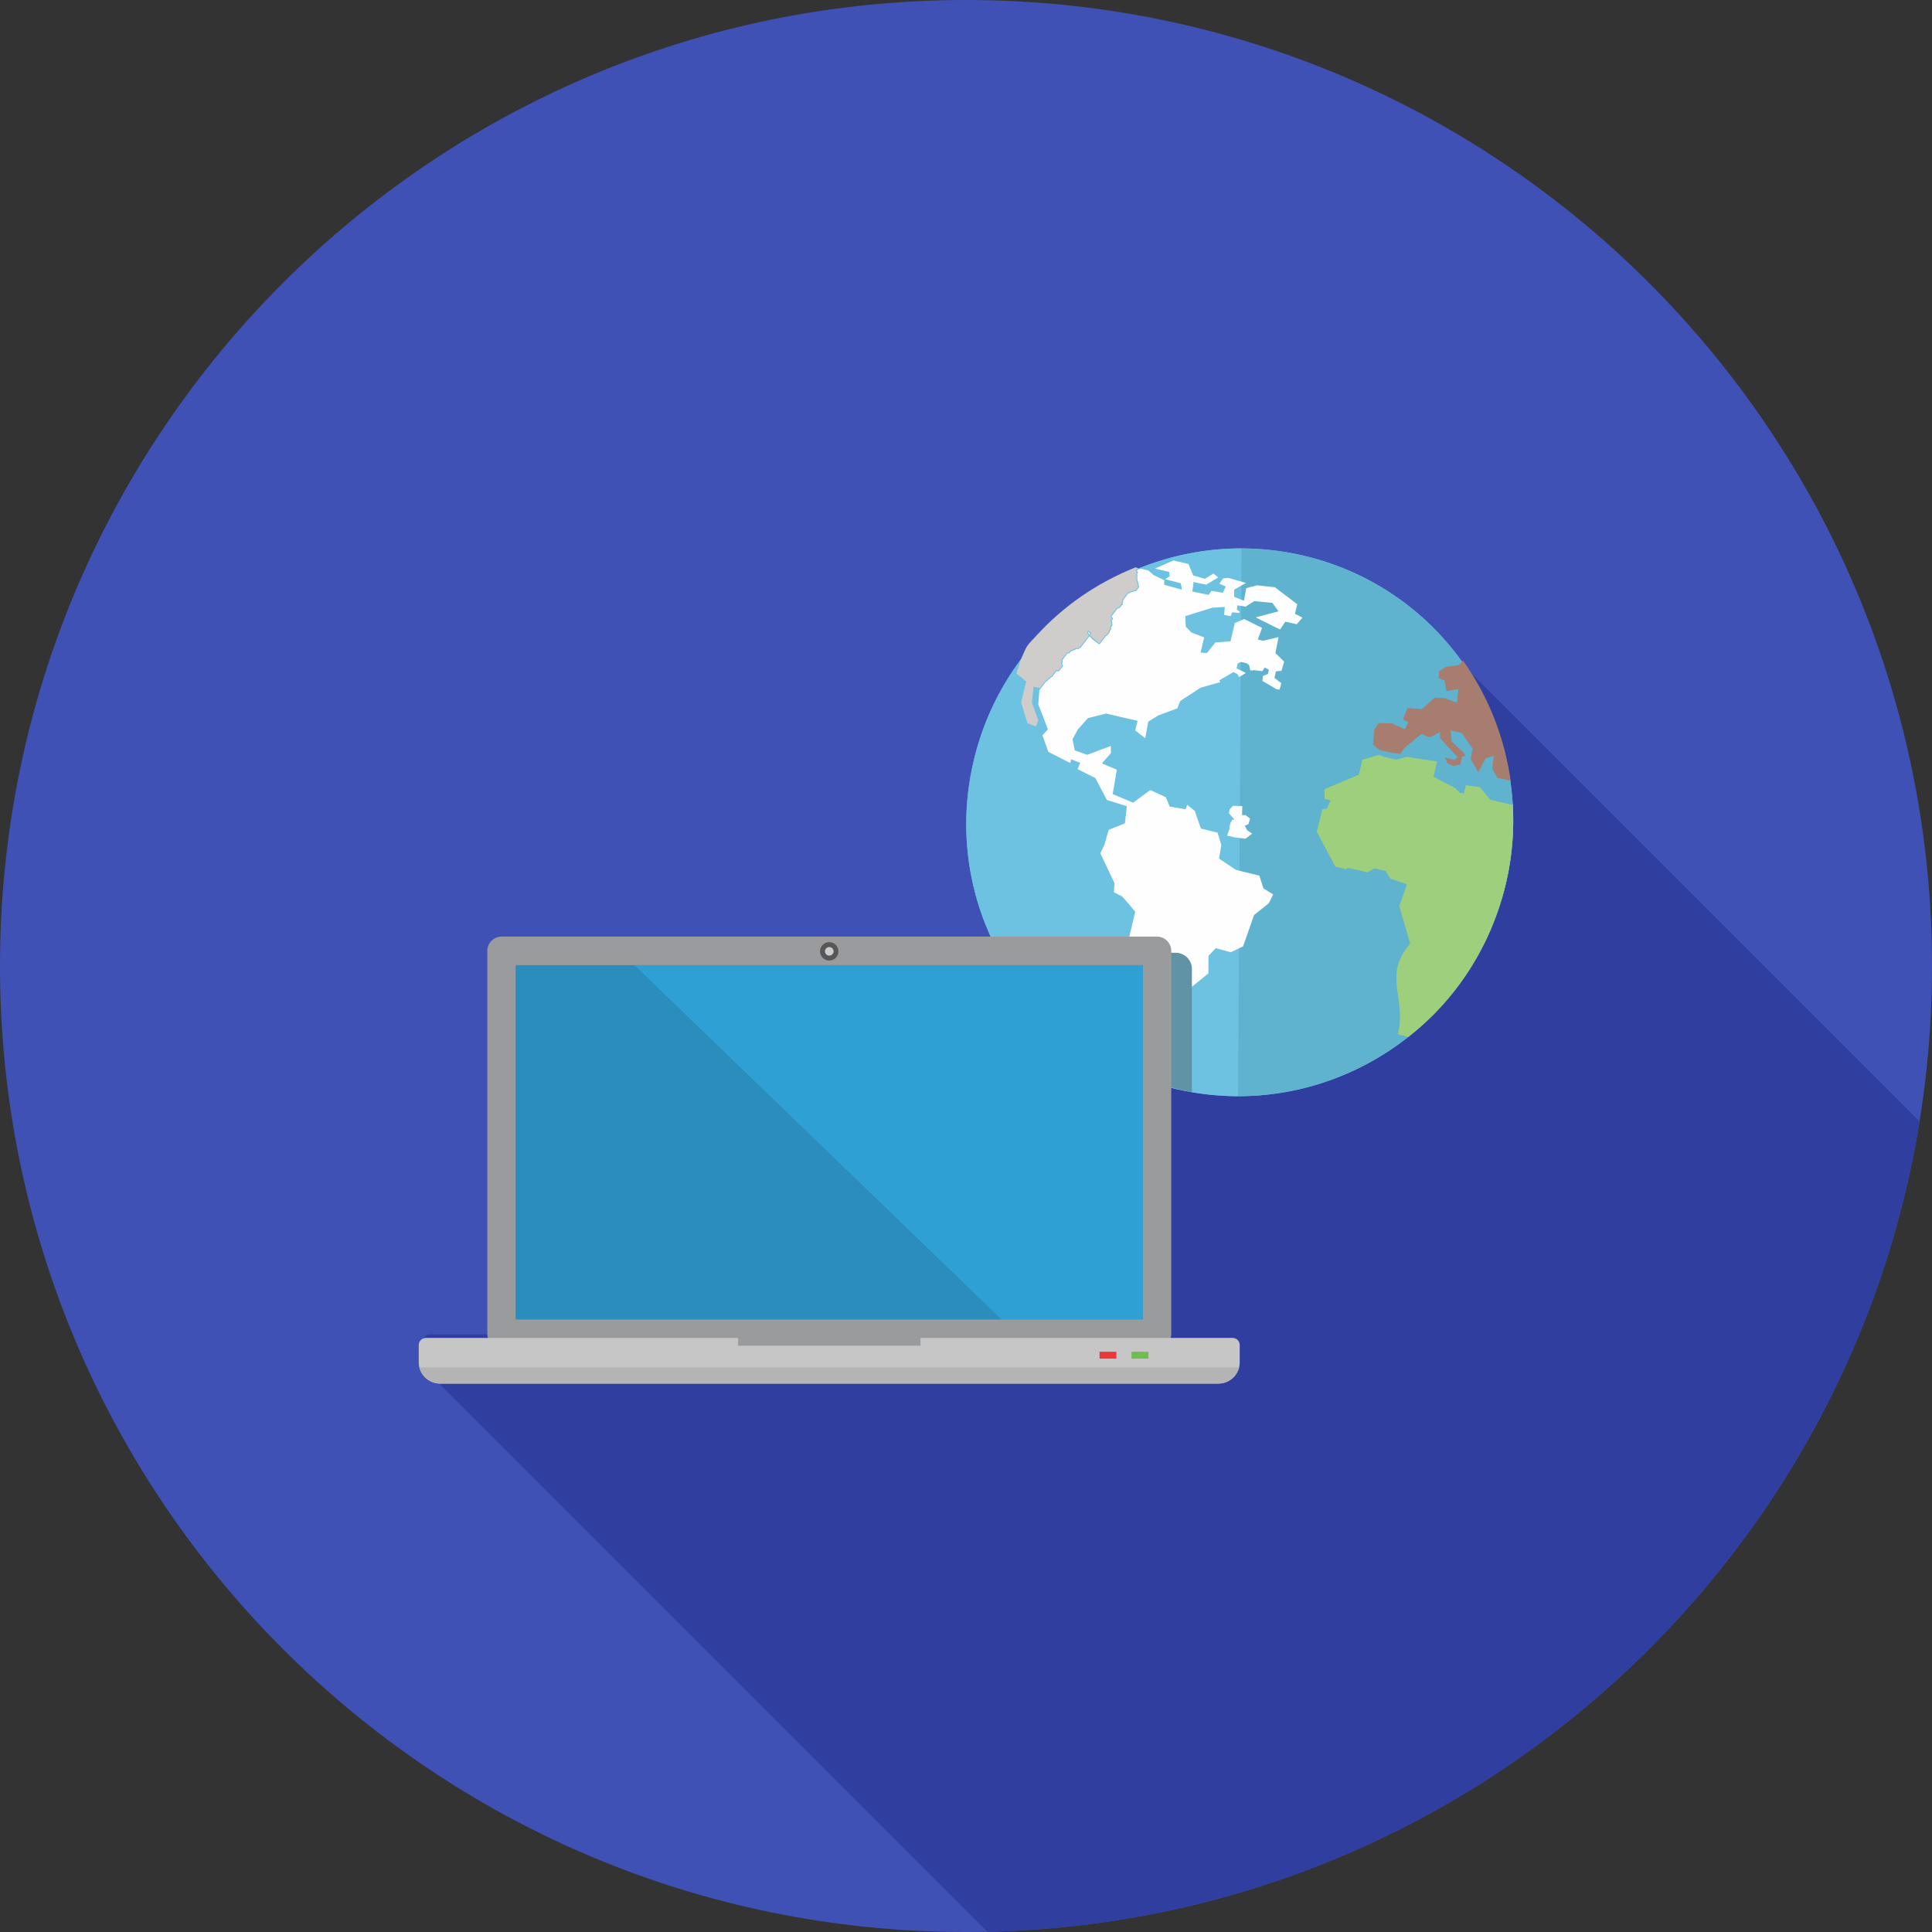 <?xml version="1.0" encoding="UTF-8"?>
<!DOCTYPE svg PUBLIC "-//W3C//DTD SVG 1.1//EN" "http://www.w3.org/Graphics/SVG/1.1/DTD/svg11.dtd">
<!-- Creator: CorelDRAW -->
<svg xmlns="http://www.w3.org/2000/svg" xml:space="preserve" width="2048px" height="2048px" style="shape-rendering:geometricPrecision; text-rendering:geometricPrecision; image-rendering:optimizeQuality; fill-rule:evenodd; clip-rule:evenodd"
viewBox="0 0 2048 2048"
 xmlns:xlink="http://www.w3.org/1999/xlink">
 <rect x="0" y="0" width="2048" height="2048" fill="#333333" stroke="none"/>
 <defs>
  <style type="text/css">
   <![CDATA[
    .fil2 {fill:none}
    .fil11 {fill:#2B8DBC}
    .fil12 {fill:#2FA0D3}
    .fil1 {fill:#303F9F}
    .fil0 {fill:#3F51B5}
    .fil13 {fill:#585757}
    .fil4 {fill:#5FB3CF}
    .fil9 {fill:#6193A7}
    .fil3 {fill:#6CC2E0}
    .fil16 {fill:#6DBE4F}
    .fil10 {fill:#9A9B9C}
    .fil6 {fill:#9ECF7C}
    .fil5 {fill:#A67D6E}
    .fil15 {fill:#B4B4B4}
    .fil14 {fill:#C7C6C6}
    .fil8 {fill:#CECDCC}
    .fil17 {fill:#EE3537}
    .fil7 {fill:#FEFEFE}
   ]]>
  </style>
   <clipPath id="id0">
    <path d="M1024 -0.001c565.541,0 1024,458.461 1024,1024 0,565.541 -458.461,1024 -1024,1024 -565.541,0 -1024,-458.461 -1024,-1024 0,-565.541 458.461,-1024 1024,-1024z"/>
   </clipPath>
 </defs>
 <g id="Layer_x0020_1">
  <path class="fil0" d="M1024 -0.001c565.541,0 1024,458.461 1024,1024 0,565.541 -458.461,1024 -1024,1024 -565.541,0 -1024,-458.461 -1024,-1024 0,-565.541 458.461,-1024 1024,-1024z"/>
  <g style="clip-path:url(#id0)">
   <g id="_452507984">
    <path id="_4525240401" class="fil1" d="M1099.14 675.931l-2.042 2.197 -1.766 1.883 -0.403 0.426 -0.387 0.412 -0.373 0.397 -0.36 0.383c-0.47,0.501 -0.906,0.966 -1.31,1.406 -0.405,0.438 -0.78,0.85 -1.129,1.243 -0.35,0.393 -0.674,0.769 -0.98,1.133 -0.305,0.365 -0.591,0.719 -0.862,1.071 -0.27,0.353 -0.528,0.704 -0.775,1.063 -0.247,0.358 -0.485,0.724 -0.72,1.104 -0.234,0.38 -0.465,0.778 -0.697,1.198 -0.231,0.42 -0.464,0.865 -0.704,1.341 -0.24,0.476 -0.485,0.985 -0.743,1.534 -0.257,0.549 -0.528,1.141 -0.815,1.781 -0.287,0.64 -0.591,1.329 -0.915,2.076l-1.05 2.424 -0.287 0.666 -0.299 0.692 -0.308 0.718 -0.321 0.745c-0.72,0.963 -1.435,1.93 -2.144,2.902 -0.709,0.972 -1.414,1.95 -2.111,2.932 -0.698,0.983 -1.389,1.969 -2.075,2.961 -0.686,0.992 -1.367,1.989 -2.04,2.991 -0.674,1.002 -1.342,2.009 -2.004,3.02 -0.663,1.011 -1.318,2.027 -1.969,3.047 -0.651,1.02 -1.296,2.047 -1.933,3.077 -0.638,1.03 -1.27,2.066 -1.896,3.105 -0.626,1.039 -1.246,2.083 -1.859,3.133 -0.613,1.049 -1.221,2.102 -1.822,3.161 -0.601,1.058 -1.194,2.12 -1.783,3.188 -0.588,1.068 -1.172,2.139 -1.747,3.216 -0.575,1.076 -1.144,2.158 -1.708,3.243 -0.563,1.085 -1.12,2.174 -1.669,3.269 -0.55,1.095 -1.094,2.193 -1.63,3.296 -0.537,1.103 -1.065,2.21 -1.59,3.322 -0.523,1.113 -1.041,2.229 -1.551,3.35 -0.51,1.121 -1.013,2.246 -1.511,3.376 -0.497,1.129 -0.986,2.262 -1.469,3.4 -0.483,1.137 -0.958,2.281 -1.428,3.426 -0.469,1.147 -0.932,2.297 -1.388,3.452 -0.456,1.155 -0.905,2.314 -1.345,3.477 -0.442,1.163 -0.876,2.33 -1.304,3.502 -0.428,1.172 -0.847,2.346 -1.26,3.526 -0.413,1.18 -0.82,2.365 -1.219,3.552 -0.399,1.188 -0.79,2.379 -1.174,3.574 -0.385,1.195 -0.762,2.396 -1.131,3.6 -0.37,1.204 -0.733,2.412 -1.088,3.622 -0.356,1.212 -0.703,2.427 -1.043,3.646 -0.34,1.219 -0.673,2.441 -0.998,3.669 -0.325,1.226 -0.644,2.459 -0.953,3.693 -0.311,1.235 -0.613,2.472 -0.908,3.715l-0.477 2.04 -0.461 2.04 -0.446 2.039 -0.431 2.04 -0.416 2.039 -0.4 2.039 -0.385 2.037 -0.371 2.039 -0.356 2.036 -0.34 2.037c-0.111,0.679 -0.221,1.357 -0.326,2.036l-0.311 2.035 -0.295 2.034 -0.281 2.034 -0.266 2.033 -0.252 2.031 -0.236 2.031 -0.222 2.029 -0.207 2.029 -0.193 2.028 -0.178 2.026 -0.163 2.024 -0.149 2.024 -0.135 2.022 -0.12 2.021 -0.105 2.019 -0.091 2.017 -0.077 2.016 -0.063 2.014 -0.048 2.013 -0.034 2.01 -0.02 2.009c-0.008,1.316 -0.008,2.629 0.002,3.943 0.009,1.312 0.028,2.623 0.056,3.933 0.027,1.31 0.065,2.619 0.11,3.926 0.046,1.307 0.1,2.613 0.164,3.917 0.064,1.304 0.136,2.607 0.217,3.907 0.081,1.3 0.171,2.6 0.27,3.898 0.099,1.297 0.207,2.593 0.324,3.887 0.117,1.293 0.243,2.585 0.377,3.876 0.135,1.29 0.275,2.578 0.428,3.865 0.151,1.286 0.312,2.571 0.481,3.854 0.169,1.283 0.346,2.563 0.533,3.841 0.185,1.278 0.38,2.556 0.583,3.829 0.203,1.274 0.415,2.546 0.635,3.815 0.22,1.27 0.449,2.537 0.686,3.802 0.237,1.265 0.482,2.528 0.736,3.788 0.254,1.26 0.517,2.518 0.788,3.774 0.27,1.256 0.548,2.51 0.836,3.759 0.287,1.251 0.582,2.498 0.887,3.743 0.304,1.245 0.615,2.487 0.937,3.728 0.32,1.24 0.648,2.478 0.985,3.712 0.337,1.234 0.681,2.466 1.035,3.694 0.353,1.228 0.713,2.454 1.083,3.677 0.369,1.222 0.748,2.443 1.133,3.66 0.385,1.217 0.778,2.431 1.179,3.641 0.402,1.211 0.811,2.419 1.228,3.624 0.417,1.205 0.842,2.406 1.274,3.604 0.432,1.198 0.874,2.394 1.323,3.585 0.449,1.192 0.905,2.38 1.369,3.565 0.464,1.185 0.937,2.367 1.416,3.544 0.48,1.178 0.967,2.353 1.462,3.523 0.495,1.17 0.997,2.337 1.508,3.502 0.51,1.163 1.028,2.323 1.554,3.481l-514.746 0c-0.516,0 -1.025,0.026 -1.528,0.078 -0.503,0.052 -0.997,0.128 -1.485,0.228 -0.487,0.1 -0.966,0.224 -1.435,0.371 -0.469,0.146 -0.928,0.315 -1.376,0.507 -0.448,0.19 -0.887,0.402 -1.311,0.633 -0.425,0.231 -0.837,0.483 -1.237,0.754 -0.399,0.27 -0.785,0.559 -1.155,0.866 -0.371,0.306 -0.726,0.63 -1.067,0.97 -0.34,0.34 -0.664,0.696 -0.97,1.067 -0.306,0.371 -0.595,0.756 -0.866,1.155 -0.27,0.399 -0.522,0.813 -0.754,1.238 -0.231,0.425 -0.443,0.862 -0.633,1.31 -0.19,0.448 -0.359,0.907 -0.507,1.376 -0.146,0.469 -0.27,0.947 -0.371,1.435 -0.1,0.487 -0.177,0.981 -0.228,1.485 -0.052,0.503 -0.078,1.012 -0.078,1.528l0 401.964c0,0.194 0.004,0.386 0.011,0.578 0.007,0.191 0.019,0.383 0.033,0.573 0.014,0.19 0.033,0.379 0.054,0.567 0.021,0.188 0.047,0.376 0.076,0.561l0.071 0.417 0.012 0.069 0.013 0.069c0.035,0.183 0.074,0.367 0.117,0.548 0.041,0.181 0.087,0.361 0.136,0.54 0.048,0.178 0.1,0.356 0.156,0.531l-65.319 0c-0.515,0 -1.019,0.053 -1.506,0.154 -0.487,0.1 -0.958,0.248 -1.406,0.438 -0.448,0.19 -0.874,0.423 -1.273,0.693 -0.399,0.27 -0.771,0.578 -1.111,0.918 -0.34,0.34 -0.647,0.712 -0.918,1.111 -0.27,0.399 -0.503,0.826 -0.693,1.273 -0.19,0.448 -0.338,0.919 -0.438,1.406 -0.1,0.488 -0.154,0.991 -0.154,1.507l0 18.001c0,0.234 0.004,0.468 0.011,0.7 0.007,0.233 0.018,0.464 0.032,0.694 0.014,0.23 0.033,0.461 0.054,0.689 0.021,0.229 0.045,0.457 0.073,0.684 0.028,0.227 0.059,0.454 0.094,0.678l0.085 0.503 0.014 0.084 0.015 0.084c0.041,0.222 0.086,0.443 0.135,0.664l0.019 0.083 0.019 0.081 0.117 0.493c0.152,0.611 0.331,1.212 0.533,1.802l0.001 0c0.202,0.591 0.426,1.169 0.676,1.736l0.001 0c0.249,0.567 0.519,1.122 0.813,1.664l0.001 0c0.293,0.542 0.608,1.072 0.943,1.586 0.335,0.514 0.691,1.015 1.065,1.499 0.374,0.484 0.769,0.954 1.181,1.406l0.001 0c0.412,0.451 0.842,0.888 1.289,1.305l0.001 0c0.446,0.417 0.909,0.816 1.39,1.198l1132.26 1132.26 0.938 1.115 1.29 1.305 1.39 1.198 1.486 1.083 1.573 0.961 1.654 0.834 1.726 0.697 1.793 0.555 1.852 0.405 1.904 0.248 1.949 0.084 819.142 0 1.949 -0.084 1.904 -0.248 1.852 -0.405 1.793 -0.555 1.727 -0.697 1.654 -0.834 1.573 -0.961 1.486 -1.083 1.39 -1.198 1.291 -1.305 1.181 -1.406 1.065 -1.499 0.944 -1.586 0.814 -1.664 0.677 -1.736 0.533 -1.802 0.155 -0.657 0.135 -0.664 0.115 -0.671 0.094 -0.678 0.073 -0.684 0.054 -0.689 0.032 -0.694 0.011 -0.7 0 -18.001 -0.154 -1.507 -0.438 -1.406 -0.693 -1.273 -0.918 -1.111 -69.938 -69.938 0 -194.904 0.694 0.175 0.696 0.172 0.696 0.171 0.697 0.17 0.698 0.168 0.699 0.167 0.699 0.164 0.7 0.163 1.02 0.221 0.952 0.215 0.951 0.211 0.952 0.209 0.952 0.206 0.952 0.201 0.951 0.198 0.952 0.196 0.952 0.191 0.951 0.189 0.952 0.185 0.951 0.182 0.952 0.178 0.951 0.175 0.952 0.172 0.951 0.169 0.951 0.165 1.522 0.259 1.522 0.249 1.522 0.242 1.522 0.233 1.521 0.226 1.521 0.216 1.52 0.208 1.521 0.201 1.519 0.191 1.52 0.183 1.519 0.176 1.519 0.167 1.518 0.158 1.517 0.151 1.518 0.142 1.515 0.135 1.517 0.125 1.514 0.118 1.514 0.11 1.513 0.102 1.513 0.093 1.512 0.085 1.512 0.077 1.511 0.069 1.509 0.061 1.508 0.053 1.507 0.045 1.507 0.037 1.506 0.028 1.505 0.021 1.505 0.013 1.502 0.005 0.007 0.004 0.006 0.004 0.007 0.001 0.007 0.001 0.007 -0.001 0.007 -0.001 0.006 -0.002 0.007 -0.004 6.167 -0.059 6.148 -0.19 6.125 -0.322 6.104 -0.452 6.078 -0.581 6.052 -0.71 6.024 -0.835 5.993 -0.963 5.962 -1.085 5.928 -1.211 5.894 -1.332 5.856 -1.454 5.817 -1.574 5.777 -1.693 5.734 -1.812 5.691 -1.928 5.644 -2.044 5.596 -2.159 5.548 -2.272 5.497 -2.386 5.444 -2.497 5.389 -2.607 5.333 -2.717 5.274 -2.825 5.215 -2.932 5.153 -3.039 5.089 -3.143 5.024 -3.247 4.958 -3.35 4.889 -3.451 4.819 -3.552 4.746 -3.652 -9.443 -9.443 0.145 -0.875 0.411 -3.446 0.255 -3.359 0.113 -3.276 -0.011 -3.2 -0.117 -3.128 -0.209 -3.063 -0.282 -3.001 -0.34 -2.948 -0.38 -2.897 -0.405 -2.855 -0.413 -2.817 -0.403 -2.785 -0.378 -2.758 -0.334 -2.737 -0.276 -2.721 -0.201 -2.712 -0.109 -2.707 0.001 -2.708 0.126 -2.715 0.269 -2.728 0.428 -2.747 0.602 -2.77 0.796 -2.799 1.004 -2.835 1.23 -2.875 1.472 -2.922 1.73 -2.973 2.007 -3.031 2.297 -3.093 2.607 -3.162 -11.418 -39.302 7.931 -23.029 -82.678 -82.678 2.402 -5.509 -6.428 -6.428 -0.154 -5.18 36.3 -15.208 3.767 -15.856 17.155 -4.924 5.983 2.034 12.481 2.89 11.002 -2.989 8.578 1.292 19.628 19.628 22.128 11.431 5.241 5.241 4.547 1.054 2.078 -8.759 12.249 1.607 13.62 13.62 22.344 5.174 1.154 -0.648 -0.098 -1.553 -0.107 -1.552 -0.115 -1.55 -0.124 -1.548 -0.131 -1.547 -0.141 -1.545 -0.149 -1.543 -0.156 -1.541 -0.165 -1.54 -0.174 -1.538 -0.182 -1.537 -0.189 -1.534 -0.198 -1.532 -0.207 -1.531 -0.214 -1.528 -0.223 -1.526 0.392 0.084 -0.631 -4.293 -0.696 -4.278 -0.758 -4.26 -0.823 -4.244 -0.886 -4.225 -0.948 -4.206 -1.011 -4.187 -1.072 -4.167 -1.135 -4.146 -1.196 -4.124 -1.257 -4.103 -1.317 -4.08 -1.376 -4.057 -1.437 -4.032 -1.495 -4.009 -1.554 -3.984 -1.613 -3.957 -1.671 -3.931 -1.728 -3.904 -1.786 -3.876 -1.843 -3.847 -1.899 -3.819 -1.955 -3.789 -2.01 -3.759 -2.066 -3.728 -2.121 -3.696 -2.174 -3.664 -2.229 -3.631 -2.283 -3.598 -2.335 -3.563 -2.388 -3.528 -2.441 -3.494 -7.434 -7.435 -1.087 -1.41 -3.912 -4.859 -4.019 -4.775 -4.126 -4.69 -4.23 -4.602 -4.333 -4.512 -4.435 -4.42 -4.537 -4.326 -4.636 -4.23 -3.797 -3.314 30.093 30.093 -1135.88 -1135.88c-1.312,-1.525 -2.642,-3.035 -3.987,-4.533l-0.138 -0.157 -0.204 -0.222c-1.263,-1.402 -2.541,-2.791 -3.83,-4.168l-0.195 -0.211 -0.178 -0.185c-1.318,-1.401 -2.652,-2.789 -3.998,-4.162l-0.157 -0.164 -0.081 -0.08c-1.4,-1.426 -2.816,-2.837 -4.248,-4.234l-0.105 -0.105 -0.206 -0.196c-1.355,-1.317 -2.722,-2.62 -4.104,-3.913l-0.227 -0.217 -0.287 -0.261c-1.356,-1.261 -2.725,-2.51 -4.106,-3.746l-0.243 -0.222 -0.17 -0.149c-1.507,-1.343 -3.027,-2.672 -4.565,-3.984 -1.544,-1.318 -3.105,-2.617 -4.68,-3.905l-0.152 -0.128 -0.233 -0.185c-1.453,-1.182 -2.92,-2.353 -4.397,-3.508l-0.298 -0.237 -0.269 -0.204c-1.506,-1.17 -3.022,-2.328 -4.554,-3.47l-0.2 -0.152 -0.104 -0.076c-1.612,-1.2 -3.237,-2.381 -4.877,-3.547l-0.135 -0.098 -0.269 -0.187c-1.541,-1.093 -3.096,-2.17 -4.662,-3.234l-0.278 -0.193 -0.34 -0.224c-1.548,-1.045 -3.11,-2.079 -4.683,-3.096l-0.276 -0.182 -0.181 -0.113c-1.722,-1.109 -3.458,-2.204 -5.209,-3.278 -1.762,-1.082 -3.541,-2.144 -5.332,-3.189l-0.146 -0.087 -0.219 -0.124c-1.691,-0.984 -3.394,-1.951 -5.108,-2.902l-0.237 -0.135 -0.226 -0.122c-1.715,-0.946 -3.442,-1.877 -5.18,-2.79l-0.246 -0.132 -0.129 -0.066c-1.838,-0.963 -3.691,-1.906 -5.557,-2.831l-0.05 -0.025 -0.097 -0.047c-1.798,-0.889 -3.608,-1.76 -5.43,-2.614l-0.293 -0.141 -0.34 -0.155c-1.754,-0.817 -3.52,-1.617 -5.295,-2.4l-0.267 -0.122 -0.178 -0.076c-1.874,-0.823 -3.758,-1.629 -5.656,-2.413l-0.148 -0.061 0 -0.001 -0.154 -0.061c-1.884,-0.777 -3.78,-1.534 -5.687,-2.272l-0.222 -0.089 -0.325 -0.122c-1.817,-0.699 -3.643,-1.382 -5.479,-2.046l-0.337 -0.125 -0.305 -0.106c-1.904,-0.684 -3.82,-1.35 -5.746,-1.996l-0.168 -0.058 -0.083 -0.027c-2.02,-0.676 -4.051,-1.328 -6.093,-1.962l-0.118 -0.038 -0.22 -0.065c-1.951,-0.602 -3.912,-1.182 -5.883,-1.746l-0.267 -0.079 -0.307 -0.084c-1.929,-0.547 -3.868,-1.074 -5.816,-1.581l-0.32 -0.087 -0.222 -0.054c-2.086,-0.541 -4.183,-1.061 -6.293,-1.558l-1.015 -0.247 -2.017 -0.459 -2.017 -0.445 -2.017 -0.43 -2.017 -0.415 -2.017 -0.399 -2.016 -0.386 -2.017 -0.37 -2.016 -0.356 -2.015 -0.341 -2.016 -0.326 -2.014 -0.312 -2.015 -0.296 -2.014 -0.282 -2.013 -0.268 -2.011 -0.254 -2.011 -0.239 -2.01 -0.224 -2.01 -0.209 -2.008 -0.196 -2.008 -0.182 -2.006 -0.167 -2.006 -0.152 -2.004 -0.138 -2.002 -0.125 -2.002 -0.11 -2 -0.096 -1.998 -0.081 -1.996 -0.069 -1.996 -0.053 -1.994 -0.04 -1.991 -0.026 -1.99 -0.012 -0.014 -0.001 -0.014 0 -0.013 -0.001 -0.014 0 -0.014 0 -0.014 -0.001 -0.014 0 -0.013 -0.001 -0.014 0 -0.014 0 -0.014 0 -0.014 -0.001 -0.014 0 -0.013 0 -0.014 0 -0.014 0 -0.014 0 -0.014 -0.001 -0.013 0 -0.014 0 -0.014 0 -0.014 0 -0.014 0 -0.013 0.001 -0.014 0 -0.014 0 -0.014 0 -0.014 0 -0.014 0 -0.013 0 -0.014 0.001 -0.014 0c-1.196,-0.001 -2.392,0.005 -3.587,0.018 -1.194,0.013 -2.388,0.034 -3.58,0.063 -1.193,0.028 -2.383,0.063 -3.574,0.106 -1.191,0.043 -2.379,0.093 -3.567,0.151 -1.188,0.058 -2.374,0.123 -3.56,0.196 -1.185,0.072 -2.369,0.152 -3.552,0.24 -1.182,0.087 -2.363,0.182 -3.543,0.283 -1.18,0.102 -2.359,0.21 -3.535,0.327 -1.176,0.116 -2.353,0.24 -3.527,0.371 -1.174,0.131 -2.347,0.268 -3.517,0.413 -1.17,0.145 -2.34,0.298 -3.508,0.456 -1.168,0.159 -2.334,0.326 -3.498,0.5 -1.165,0.174 -2.328,0.353 -3.489,0.541 -1.161,0.188 -2.32,0.384 -3.477,0.585 -1.157,0.202 -2.313,0.41 -3.467,0.626 -1.154,0.216 -2.306,0.437 -3.456,0.667 -1.15,0.229 -2.298,0.467 -3.444,0.71 -1.146,0.243 -2.29,0.494 -3.432,0.751 -1.142,0.257 -2.282,0.52 -3.42,0.791 -1.137,0.27 -2.274,0.549 -3.407,0.834 -1.134,0.285 -2.267,0.576 -3.396,0.874 -1.129,0.298 -2.256,0.602 -3.381,0.914 -1.124,0.312 -2.248,0.63 -3.367,0.954 -1.12,0.325 -2.239,0.657 -3.354,0.996 -1.115,0.338 -2.23,0.684 -3.34,1.035 -1.11,0.352 -2.219,0.709 -3.325,1.074 -1.106,0.365 -2.21,0.737 -3.311,1.115 -1.101,0.378 -2.199,0.762 -3.294,1.153 -1.096,0.391 -2.19,0.789 -3.28,1.193 -1.09,0.404 -2.178,0.814 -3.263,1.231 -1.084,0.417 -2.167,0.84 -3.247,1.27l-1.346 0.541 -0.282 -0.282 -3.335 -0.744c-1.293,0.517 -2.581,1.043 -3.86,1.576 -1.28,0.533 -2.554,1.074 -3.82,1.622 -1.266,0.548 -2.528,1.102 -3.78,1.665 -1.253,0.562 -2.499,1.134 -3.738,1.711 -1.239,0.578 -2.471,1.162 -3.697,1.754 -1.226,0.592 -2.445,1.192 -3.657,1.798 -1.212,0.606 -2.419,1.221 -3.617,1.841 -1.199,0.621 -2.391,1.248 -3.575,1.883 -1.185,0.634 -2.363,1.277 -3.534,1.925 -1.172,0.648 -2.335,1.304 -3.493,1.967 -1.157,0.663 -2.308,1.332 -3.452,2.008 -1.143,0.676 -2.28,1.358 -3.41,2.048 -1.13,0.69 -2.254,1.384 -3.37,2.087 -1.116,0.703 -2.225,1.411 -3.328,2.127 -1.102,0.716 -2.198,1.437 -3.287,2.166 -1.089,0.729 -2.171,1.463 -3.246,2.205 -1.075,0.742 -2.143,1.489 -3.204,2.243 -1.061,0.754 -2.115,1.513 -3.163,2.28 -1.048,0.767 -2.087,1.538 -3.12,2.316 -1.033,0.778 -2.061,1.563 -3.08,2.354 -1.019,0.79 -2.031,1.587 -3.038,2.389 -1.005,0.802 -2.006,1.611 -2.996,2.425 -0.992,0.814 -1.976,1.633 -2.954,2.459 -0.978,0.826 -1.949,1.656 -2.913,2.493 -0.964,0.837 -1.922,1.681 -2.871,2.529 -0.95,0.848 -1.893,1.701 -2.829,2.561 -0.935,0.859 -1.865,1.726 -2.786,2.595 -0.921,0.87 -1.838,1.746 -2.745,2.627 -0.908,0.881 -1.808,1.766 -2.702,2.657 -0.894,0.892 -1.781,1.788 -2.661,2.691 -0.88,0.901 -1.753,1.808 -2.619,2.721 -0.865,0.912 -1.723,1.828 -2.576,2.751z"/>
   </g>
  </g>
  <path class="fil2" d="M1024 -0.001c565.541,0 1024,458.461 1024,1024 0,565.541 -458.461,1024 -1024,1024 -565.541,0 -1024,-458.461 -1024,-1024 0,-565.541 458.461,-1024 1024,-1024z"/>
  <g id="_464994952">
   <path id="_464999512" class="fil3" d="M1382.18 589.102c-0.354,0 -0.712,-0.122 -1.067,-0.243 -21.898,-5.08 -43.804,-7.521 -65.387,-7.532 -131.896,-0.065 -251.712,90.666 -283.505,224.899 -5.237,21.94 -7.854,44.002 -7.971,65.581 -0.833,132.112 89.097,251.588 222.921,282.704 0.354,0 0.712,0.122 1.07,0.242 155.355,35.413 310.947,-61.762 347.942,-217.602 36.872,-155.844 -58.884,-311.443 -214.004,-348.048l0 -0.001z"/>
   <path id="_464996488" class="fil3" d="M1316.04 581.347c-132.038,-0.113 -252.063,90.621 -283.821,224.879 -5.237,21.94 -7.854,44.002 -7.971,65.581 -0.833,132.112 89.097,251.588 222.921,282.704 0.354,0 0.712,0.122 1.07,0.242 21.413,4.887 42.943,7.154 64.117,7.271l3.684 -580.676z"/>
   <path id="_464993368" class="fil4" d="M1382.18 589.102c-0.354,0 -0.712,-0.122 -1.067,-0.243 -21.65,-5.006 -43.3,-7.389 -64.713,-7.512 -0.117,0 -0.234,0 -0.359,0l-3.683 580.676c132.038,0.12 251.942,-90.617 283.825,-224.873 36.872,-155.844 -58.884,-311.443 -214.004,-348.048l0 -0.001z"/>
   <path id="_464994712" class="fil5" d="M1601.3 827.572c-6.425,-46.265 -23.909,-89.904 -50.438,-127.344l-4.283 4.651 -14.271 2.144 -6.905 4.651 -0.353 7.271 6.42 2.507 1.671 11.088 12.729 -2.027 -1.312 14.067 -3.45 -0.831 -9.28 -3.58 -10.945 -0.716 -13.554 12.166 -15.229 -1.075 -4.996 12.044 5.708 2.862 -3.567 7.629 -13.916 -6.319 -13.922 -0.118 -4.637 6.795 -1.309 16.097 6.9 5.485 13.083 2.979 9.043 1.196 4.4 -6.442 18.084 -14.783 8.562 3.931 10.942 -5.957 0.125 6.673 18.554 20.036 -3.57 2.979 -9.755 -2.743 2.5 6.319 5.824 2.743 7.856 -1.313 1.904 -8.7 3.57 -0.839 -1.904 -3.337 -12.729 -11.687 -1.309 -11.803 12.25 2.859 2.974 4.769 8.329 11.569 -2.145 11.088 8.091 14.191 7.851 -15.026 8.567 -2.385 -1.667 13.355 5.471 9.896 14.037 2.982z"/>
   <path id="_464985352" class="fil6" d="M1492.69 1099.31c51.03,-39.467 88.025,-96.579 103.967,-164.186 6.539,-27.661 8.441,-55.799 7.017,-82.866l-1.307 0.716 -22.48 -5.126 -11.304 -13.478 -14.75 -1.907 -2.141 8.825 -4.521 -1.075 -4.162 -4.651 -23.433 -12.162 3.803 -16.214 -32.232 -4.887 -11.067 2.979 -12.608 -2.862 -5.946 -2.144 -17.372 5.006 -3.683 15.974 -36.638 15.385 0.358 10.254 6.3 1.428 -3.804 8.825 -4.879 0.599 -5.946 23.966 19.746 37.077 11.659 2.743 1.192 -1.668 21.054 4.891 7.492 -4.293 11.895 2.861 4.997 8.109 17.483 5.961 -8.087 23.251 11.537 39.703c-29.733,34.462 -3.45,56.046 -12.963,95.867l10.825 3.1z"/>
   <polygon id="_465000232" class="fil7" points="1154.87,672.802 1153.32,670.3 1153.79,669.702 1155.7,671.729 "/>
   <path id="_464986528" class="fil7" d="M1205.06 604.602l1.187 2.267c0,0.235 0,0.358 -0.12,0.472l-0.707 1.074 0.233 1.791c0,0.122 0,0.122 0,0.122l-0.117 3.573 0.354 2.027c0.122,0.24 0.596,1.315 0.717,1.431l0.475 3.935c0.237,0.24 0.834,0.598 0.475,0.956l-3.091 4.052c-0.12,0.119 -0.122,0.237 -0.359,0.237l-1.904 0.24c-0.237,0.118 -1.304,0.716 -1.546,0.716l-1.904 0.24c0,0.118 -0.237,0.477 -0.471,0.595l-1.428 0.715c-0.242,0.118 -0.476,-0.48 -0.717,-0.235l-5.35 7.031 -0.358 1.433c0.117,0.358 0.237,1.074 0.116,1.31l-0.712 0.952 0.596 1.196c0.117,0.236 -0.117,0.594 -0.359,0.594l-0.829 0.122 -2.141 2.743c-0.242,0.236 -0.834,0.236 -1.192,0.359 -0.117,0.235 -0.354,0.594 -0.596,0.594l-0.833 0.118 -6.304 8.226 1.667 2.027c0.12,0.24 0.12,0.476 -0.001,0.598l-1.187 1.546 0.592 5.014c0,0.113 0,0.236 -0.117,0.236l-1.192 1.668 -0.12 2.507c-0.117,0.117 -0.117,0.118 -0.117,0.235l-1.187 1.551c0,0.358 0.117,0.957 0,1.192l-2.738 3.459c-0.12,0.235 -0.829,0.235 -1.071,0.358l-6.541 8.463c-0.237,0.241 -1.426,0.481 -1.667,0.241l-6.425 -4.887 -3.208 -3.34 -9.396 12.284c-0.359,0.354 -0.601,0.115 -0.956,-0.122l-0.95 1.433c-0.12,0.118 -0.358,0.236 -0.475,0.118l-1.55 -0.241 -6.542 2.865 -1.309 1.669c0,0.117 -0.12,0.117 -0.237,0.117l-1.904 0.24 -5.117 6.678 -0.117 2.503 0 0.122 -0.358 1.428 0.833 2.385c0,0.118 0,0.358 -0.116,0.476l-3.925 5.127c-0.242,0.358 -0.596,0.123 -0.834,0 -0.237,0.24 -0.48,0.598 -0.834,0.24l-0.833 -0.599 -4.996 6.561c-0.237,0.239 -0.829,0.24 -1.188,0.358l-1.191 1.55c-0.122,0.24 -0.834,0.24 -1.071,0.24l-1.667 2.144c-0.234,0.241 -0.834,0.359 -1.188,0.359l-7.137 9.298 -1.191 15.027 10.228 26.468 -5.825 6.437 6.305 17.53 23.196 11.804 0.95 -3.935 9.521 3.696 -2.616 6.798 18.671 9.298 12.254 23.251 21.175 6.681 -2.024 18.123 -17.247 6.913 -4.404 15.621 -4.4 9.18 14.988 31.718 -0.596 9.656c0,0 7.258,3.817 8.207,4.057 0.956,0.24 14.396,16.573 14.396,16.573l-11.537 48.41 5.471 3.1 -9.28 21.341 6.78 15.504 -7.133 21.816 7.612 25.992 13.204 18.483 16.772 4.175 2.854 -5.009 -9.87 -13.238 2.021 -5.003 3.687 -5.846 2.021 -6.437 -8.326 -2.146 -2.974 -6.321 8.567 -5.125 2.137 -4.77 -7.253 -4.055 1.667 -4.528 11.416 0.833 18.674 -4.175 8.092 -9.063 22.954 -18.6 0.122 -18.6 7.612 -8.108 16.058 4.292 12.971 -6.196 11.659 -33.268 15.696 -12.521 4.521 -9.419 -10.229 -6.201 -4.4 -13.591 -24.859 -6.083 -17.85 -12.04 2.383 -14.311 -3.93 -13.115 -17.72 -4.41 -6.425 -18.604 -8.088 -6.559 -1.662 4.773 -16.896 -2.861 -4.042 -9.896 -16.538 -7.633 -18.2 13.355 -21.646 -9.061 4.4 -25.876 -15.821 -6.677 9.633 -10.97 -0.233 -7.511 -24.987 9.419 -13.205 -4.769 -2.375 -11.804 5.593 -10.254 10.825 -12.162 19.271 -4.769 33.304 7.748 -2.496 10.136 10.584 8.344 3.216 -17.643 10.704 -6.68 20.1 -7.39 3.092 -7.869 21.654 -14.072 20.933 -5.961 -1.304 -1.786 15.224 -8.825 4.279 2.265 1.546 3.102 7.259 -4.411 -9.875 -4.891 1.192 -5.127 3.328 -1.668 6.188 1.428 2.496 1.909 1.313 5.485 3.091 0.236 0.117 -0.472 9.754 1.188 2.263 -3.931 4.517 2.385 -1.07 4.528 -5.233 2.145 -0.592 5.249 14.508 8.464 0 0.24 3.692 0.476 1.9 -6.795 -7.371 -5.608 1.663 -6.913 5.829 -0.599 2.855 -9.774 -9.28 -9.065 3.333 -16.928 -16.537 3.931 -5.471 -1.31 4.52 -12.403 -19.029 -9.416 -9.879 4.411 -4.521 19.198 -16.055 1.31 -8.924 11.206 -6.78 -0.471 3.804 -16.098 -13.554 -5.249 -5.949 -6.201 -0.476 -11.088 28.663 -8.94 13.205 -0.839 -0.709 8.587 7.017 1.192 1.429 -4.052 7.492 0.598 0.475 -1.431 -2.855 -1.909 0.354 -4.651 9.041 1.31 7.022 -4.646 0 0.118 2.021 -1.315 19.154 1.912 6.541 8.94 -24.266 6.442 25.812 12.874 5.708 -8.346 12.013 2.743 6.066 -7.035 -7.967 -4.054 2.5 -10.136 -23.792 -18.005 -18.796 -2.027 -11.537 2.979 -2.383 13.355 -10.462 -4.17 0.117 -7.63 12.491 -7.039 -18.559 -5.363 -5.708 0.477 -3.93 5.725 6.78 2.861 -3.091 6.677 -12.13 -2.027 -2.975 4.293 -17.366 -3.576c0,0 1.782,-10.018 1.07,-10.136 -0.717,-0.118 13.68,2.861 13.68,2.861l12.729 -7.629 -4.996 -4.175 -9.162 5.603 -12.25 -3.573 -5.117 -12.166 -15.941 -3.694 -19.625 8.585 15.229 3.578 0.354 4.768 -4.876 2.861 16.772 4.41 1.187 6.681 -18.912 -5.127 0.237 -4.891 -11.301 -5.362 -5.591 -5.009 -8.326 -1.909 -0.12 0.118c-0.12,0.118 -0.12,0.118 -0.237,0.241 -0.117,0.117 -0.712,0.235 -0.834,0.117l0.001 0c-0.117,0 -0.476,0 -0.476,0 -0.237,0 -0.354,0 -0.595,0.241 -0.117,0 -0.237,0.118 -0.359,0.236l-0.353 0.239c-0.359,0.477 -0.359,0.477 -0.951,0.717l0 0z"/>
   <path id="_464988592" class="fil8" d="M1203.51 601.502c-41.634,16.695 -76.367,41.374 -103.846,71.184 -11.779,12.756 -10.35,9.777 -17.367,26.111l-4.874 15.144 10.345 8.346 -5.349 22.416 6.778 21.94 8.8 3.458 2.738 -6.324 -6.9 -19.197 1.783 -16.691 6.308 1.433 0 0.593 6.425 -8.344c0.116,-0.241 0.828,-0.24 1.067,-0.354l1.667 -2.148c0.237,-0.24 0.833,-0.24 1.187,-0.24l1.192 -1.551c0.237,-0.236 0.829,-0.236 1.187,-0.358l5.118 -6.795c0.237,-0.119 0.475,-0.236 0.712,0l0.834 0.594c0.358,-0.594 0.474,-0.472 0.95,-0.236l3.57 -4.533c-0.117,-0.476 -0.834,-2.262 -0.834,-2.503l0.359 -1.668 0.117 -2.503c0,-0.123 0.12,-0.24 0.12,-0.24l5.349 -7.036c0.122,0 0.122,-0.122 0.359,-0.122l1.783 -0.236c0.242,-0.236 1.192,-1.668 1.429,-1.791l5.825 -2.743c0.125,-0.118 1.192,-0.235 1.312,-0.235l1.309 0.235 1.187 -1.428c0.237,-0.358 0.596,-0.118 0.837,0l9.275 -12.04 -1.904 -3.1c0,-0.241 0,-0.358 0.117,-0.598l0.837 -1.075c0.117,-0.241 0.475,-0.358 0.712,-0.118l2.258 1.791c0.237,0.113 0.237,0.952 0.358,1.31 0.001,0.118 0,0.236 -0.12,0.358l-1.07 1.433 9.399 8.105 0.713 -0.122 6.541 -8.464c0.12,-0.235 0.837,-0.235 1.071,-0.358l2.379 -3.1c0,-0.358 -0.117,-0.952 0,-1.192l1.309 -1.669 0.12 -2.503c0,0 0.12,-0.122 0.12,-0.24l1.188 -1.55 -0.596 -4.892c0,-0.113 0,-0.235 0.117,-0.353l1.071 -1.433 -1.663 -2.144c-0.117,-0.123 -0.117,-0.359 0,-0.599l0 0 6.663 -8.582c0.117,-0.243 0.833,-0.243 1.067,-0.358 0.242,-0.122 0.358,-0.48 0.717,-0.598l0.829 -0.118 2.026 -2.743c0.237,-0.122 0.474,-0.122 0.716,-0.24l-0.358 -0.835c-0.12,-0.122 -0.122,-0.357 0,-0.48l0.712 -0.952c0,-0.236 -0.12,-0.834 0,-1.074l0 -0.001c0,-0.236 0.237,-1.546 0.358,-1.786l5.709 -7.512c0.358,-0.358 0.716,0 1.075,0.241l1.067 -0.599c0.237,-0.24 0.354,-0.598 0.712,-0.598l1.904 -0.359c0.354,-0.117 1.309,-0.593 1.546,-0.716l1.904 -0.236 2.738 -3.458c-0.241,-0.118 -0.359,-0.236 -0.48,-0.476l-0.475 -4.052c-0.117,-0.241 -0.712,-1.315 -0.712,-1.551l-0.237 -2.027c0,0 0,0.001 0,-0.122l0 -3.573 -0.237 -2.03c0,-0.118 0,-0.24 0,-0.358l0.712 -0.835 -1.187 -2.741c-0.242,-0.477 0.233,-0.834 0.591,-0.594 0.239,0 0.122,0 0.359,-0.122 0.237,-0.119 0.237,-0.359 0.478,-0.477 0.234,-0.24 0.471,-0.358 0.709,-0.476 0.359,-0.236 0.48,-0.358 0.712,-0.48l-3.328 -0.712z"/>
   <polygon id="_464984128" class="fil7" points="1303.68,857.618 1307.13,854.159 1316.88,854.516 1316.52,866.325 1319.61,875.505 1321.99,880.034 1327.35,883.732 1320.21,889.096 1309.03,887.663 1300.82,885.759 1304.04,876.22 1311.17,876.338 1311.65,871.688 1306.29,866.203 1302.61,862.028 "/>
   <polygon id="_464980624" class="fil7" points="1304.51,871.805 1312.36,864.055 1320.33,864.055 1325.21,867.753 1323.31,873.715 1309.74,879.322 1303.08,877.768 "/>
   <path id="_464989624" class="fil7" d="M1305.94 868.946l8.088 1.907 2.616 -3.934 3.333 0.716 3.45 1.547 -2.379 2.982 -4.045 -0.599 -1.783 3.699 -3.567 1.193 -5 -0.717c0.12,-1.192 0.236,-2.145 0.236,-2.145l-1.899 -0.475 0.95 -4.175z"/>
   <polygon id="_464999560" class="fil7" points="1310.34,874.549 1311.65,870.614 1315.09,867.871 1317.95,871.452 1316.4,875.505 "/>
   <polygon id="_464989312" class="fil7" points="1311.52,868.823 1311.52,872.164 1315.22,875.147 1316.88,868.229 "/>
   <path id="_465009448" class="fil9" d="M1056.84 1006.66c54.958,85.612 117.65,133.662 206.625,151.07l0 -130.678c0,-9.422 -7.612,-16.933 -16.892,-17.05l-64.471 -0.958 -125.262 -2.383z"/>
   <path id="_465010144" class="fil10" d="M531.665 992.831l694.808 0c8.326,0 15.109,6.797 15.109,15.148l0 405.75c0,8.349 -6.784,15.145 -15.109,15.145l-694.808 0c-8.329,0 -15.109,-6.796 -15.109,-15.145l0 -405.751c0,-8.349 6.78,-15.146 15.109,-15.146l0 0z"/>
   <polygon id="_465002536" class="fil11" points="546.769,1023.12 1211.36,1023.12 1211.36,1398.59 546.769,1398.59 "/>
   <polygon id="_465000640" class="fil12" points="672.388,1023.12 673.1,1023.12 1211.36,1023.12 1211.36,1398.59 1061.61,1398.59 1061.36,1398.59 "/>
   <polygon id="_464984296" class="fil11" points="546.769,1023.12 672.388,1023.12 1061.36,1398.59 546.769,1398.59 "/>
   <path id="_464992384" class="fil13" d="M879.01 998.674c5.471,0 9.75,4.413 9.75,9.78 0,5.366 -4.279,9.775 -9.75,9.775 -5.354,0 -9.755,-4.409 -9.755,-9.775 0,-5.367 4.401,-9.78 9.755,-9.78l0 0z"/>
   <path id="_464998312" class="fil8" d="M879.01 1003.92c2.616,0 4.642,2.03 4.642,4.534 0,2.499 -2.026,4.528 -4.642,4.528 -2.5,0 -4.521,-2.029 -4.521,-4.528 0,-2.504 2.021,-4.534 4.521,-4.534l0 0z"/>
   <path id="_464987152" class="fil14" d="M451.49 1418.26l330.929 0 0 8.225 193.301 0 0 -8.225 330.93 0c4.162,0 7.495,3.337 7.495,7.512l0 18.242c0,12.516 -10.109,22.658 -22.604,22.658l-824.946 0c-12.488,0 -22.717,-10.142 -22.717,-22.658l0 -18.242c0,-4.175 3.446,-7.512 7.613,-7.512l0 0z"/>
   <path id="_464983792" class="fil15" d="M1313.55 1449.5c-2.5,9.896 -11.421,17.171 -22.009,17.171l-824.946 0c-10.587,0 -19.625,-7.274 -22.005,-17.171l868.96 0z"/>
   <polygon id="_464995120" class="fil16" points="1199.47,1432.92 1217.43,1432.92 1217.43,1440.2 1199.47,1440.2 "/>
   <polygon id="_464996704" class="fil17" points="1165.57,1432.92 1183.41,1432.92 1183.41,1440.2 1165.57,1440.2 "/>
  </g>
 </g>
</svg>

